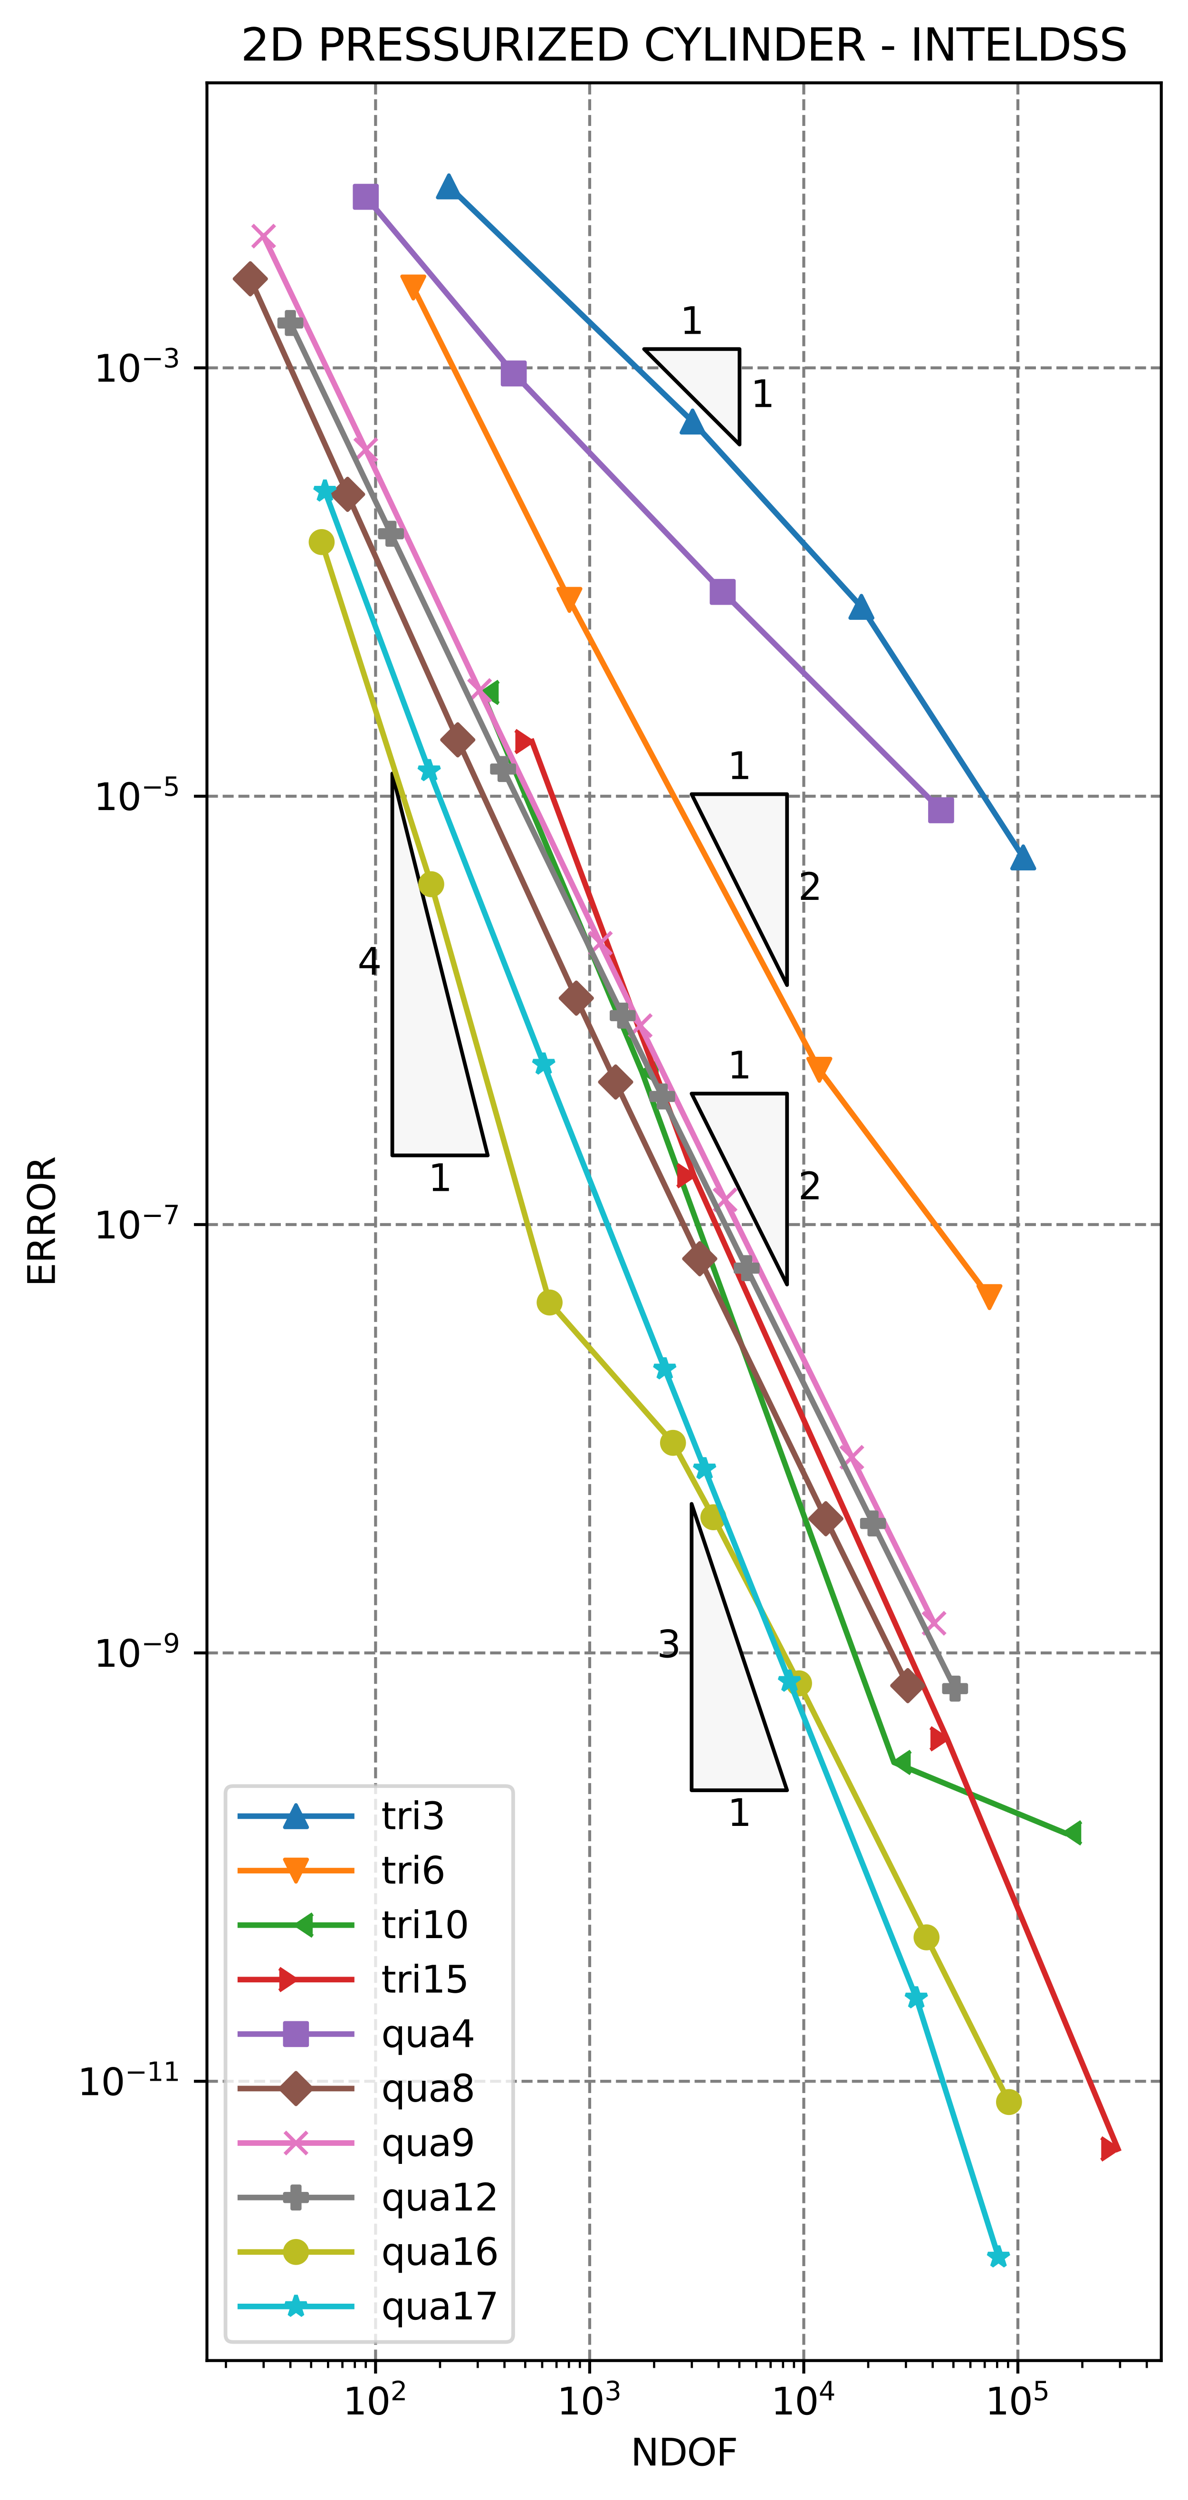 <?xml version="1.0" encoding="utf-8" standalone="no"?>
<!DOCTYPE svg PUBLIC "-//W3C//DTD SVG 1.1//EN"
  "http://www.w3.org/Graphics/SVG/1.1/DTD/svg11.dtd">
<svg xmlns:xlink="http://www.w3.org/1999/xlink" width="320.206pt" height="673.573pt" viewBox="0 0 320.206 673.573" xmlns="http://www.w3.org/2000/svg" version="1.1">
 <defs>
  <style type="text/css">*{stroke-linejoin: round; stroke-linecap: butt}</style>
 </defs>
 <g id="figure_1">
  <g id="patch_1">
   <path d="M 0 673.573 
L 320.206 673.573 
L 320.206 -0 
L 0 -0 
z
" style="fill: #ffffff"/>
  </g>
  <g id="axes_1">
   <g id="patch_2">
    <path d="M 55.778 636.017 
L 313.006 636.017 
L 313.006 22.318 
L 55.778 22.318 
z
" style="fill: #ffffff"/>
   </g>
   <g id="matplotlib.axis_1">
    <g id="xtick_1">
     <g id="line2d_1">
      <path d="M 101.231 636.017 
L 101.231 22.318 
" clip-path="url(#pa5161445ac)" style="fill: none; stroke-dasharray: 2.96,1.28; stroke-dashoffset: 0; stroke: #808080; stroke-width: 0.8"/>
     </g>
     <g id="line2d_2">
      <defs>
       <path id="m3dcc03bfab" d="M 0 0 
L 0 3.5 
" style="stroke: #000000; stroke-width: 0.8"/>
      </defs>
      <g>
       <use xlink:href="#m3dcc03bfab" x="101.231" y="636.017" style="stroke: #000000; stroke-width: 0.8"/>
      </g>
     </g>
     <g id="text_1">
      <!-- $\mathdefault{10^{2}}$ -->
      <g transform="translate(92.431 650.615) scale(0.1 -0.1)">
       <defs>
        <path id="DejaVuSans-31" d="M 794 531 
L 1825 531 
L 1825 4091 
L 703 3866 
L 703 4441 
L 1819 4666 
L 2450 4666 
L 2450 531 
L 3481 531 
L 3481 0 
L 794 0 
L 794 531 
z
" transform="scale(0.016)"/>
        <path id="DejaVuSans-30" d="M 2034 4250 
Q 1547 4250 1301 3770 
Q 1056 3291 1056 2328 
Q 1056 1369 1301 889 
Q 1547 409 2034 409 
Q 2525 409 2770 889 
Q 3016 1369 3016 2328 
Q 3016 3291 2770 3770 
Q 2525 4250 2034 4250 
z
M 2034 4750 
Q 2819 4750 3233 4129 
Q 3647 3509 3647 2328 
Q 3647 1150 3233 529 
Q 2819 -91 2034 -91 
Q 1250 -91 836 529 
Q 422 1150 422 2328 
Q 422 3509 836 4129 
Q 1250 4750 2034 4750 
z
" transform="scale(0.016)"/>
        <path id="DejaVuSans-32" d="M 1228 531 
L 3431 531 
L 3431 0 
L 469 0 
L 469 531 
Q 828 903 1448 1529 
Q 2069 2156 2228 2338 
Q 2531 2678 2651 2914 
Q 2772 3150 2772 3378 
Q 2772 3750 2511 3984 
Q 2250 4219 1831 4219 
Q 1534 4219 1204 4116 
Q 875 4013 500 3803 
L 500 4441 
Q 881 4594 1212 4672 
Q 1544 4750 1819 4750 
Q 2544 4750 2975 4387 
Q 3406 4025 3406 3419 
Q 3406 3131 3298 2873 
Q 3191 2616 2906 2266 
Q 2828 2175 2409 1742 
Q 1991 1309 1228 531 
z
" transform="scale(0.016)"/>
       </defs>
       <use xlink:href="#DejaVuSans-31" transform="translate(0 0.766)"/>
       <use xlink:href="#DejaVuSans-30" transform="translate(63.623 0.766)"/>
       <use xlink:href="#DejaVuSans-32" transform="translate(128.203 39.047) scale(0.7)"/>
      </g>
     </g>
    </g>
    <g id="xtick_2">
     <g id="line2d_3">
      <path d="M 158.938 636.017 
L 158.938 22.318 
" clip-path="url(#pa5161445ac)" style="fill: none; stroke-dasharray: 2.96,1.28; stroke-dashoffset: 0; stroke: #808080; stroke-width: 0.8"/>
     </g>
     <g id="line2d_4">
      <g>
       <use xlink:href="#m3dcc03bfab" x="158.938" y="636.017" style="stroke: #000000; stroke-width: 0.8"/>
      </g>
     </g>
     <g id="text_2">
      <!-- $\mathdefault{10^{3}}$ -->
      <g transform="translate(150.138 650.615) scale(0.1 -0.1)">
       <defs>
        <path id="DejaVuSans-33" d="M 2597 2516 
Q 3050 2419 3304 2112 
Q 3559 1806 3559 1356 
Q 3559 666 3084 287 
Q 2609 -91 1734 -91 
Q 1441 -91 1130 -33 
Q 819 25 488 141 
L 488 750 
Q 750 597 1062 519 
Q 1375 441 1716 441 
Q 2309 441 2620 675 
Q 2931 909 2931 1356 
Q 2931 1769 2642 2001 
Q 2353 2234 1838 2234 
L 1294 2234 
L 1294 2753 
L 1863 2753 
Q 2328 2753 2575 2939 
Q 2822 3125 2822 3475 
Q 2822 3834 2567 4026 
Q 2313 4219 1838 4219 
Q 1578 4219 1281 4162 
Q 984 4106 628 3988 
L 628 4550 
Q 988 4650 1302 4700 
Q 1616 4750 1894 4750 
Q 2613 4750 3031 4423 
Q 3450 4097 3450 3541 
Q 3450 3153 3228 2886 
Q 3006 2619 2597 2516 
z
" transform="scale(0.016)"/>
       </defs>
       <use xlink:href="#DejaVuSans-31" transform="translate(0 0.766)"/>
       <use xlink:href="#DejaVuSans-30" transform="translate(63.623 0.766)"/>
       <use xlink:href="#DejaVuSans-33" transform="translate(128.203 39.047) scale(0.7)"/>
      </g>
     </g>
    </g>
    <g id="xtick_3">
     <g id="line2d_5">
      <path d="M 216.645 636.017 
L 216.645 22.318 
" clip-path="url(#pa5161445ac)" style="fill: none; stroke-dasharray: 2.96,1.28; stroke-dashoffset: 0; stroke: #808080; stroke-width: 0.8"/>
     </g>
     <g id="line2d_6">
      <g>
       <use xlink:href="#m3dcc03bfab" x="216.645" y="636.017" style="stroke: #000000; stroke-width: 0.8"/>
      </g>
     </g>
     <g id="text_3">
      <!-- $\mathdefault{10^{4}}$ -->
      <g transform="translate(207.845 650.615) scale(0.1 -0.1)">
       <defs>
        <path id="DejaVuSans-34" d="M 2419 4116 
L 825 1625 
L 2419 1625 
L 2419 4116 
z
M 2253 4666 
L 3047 4666 
L 3047 1625 
L 3713 1625 
L 3713 1100 
L 3047 1100 
L 3047 0 
L 2419 0 
L 2419 1100 
L 313 1100 
L 313 1709 
L 2253 4666 
z
" transform="scale(0.016)"/>
       </defs>
       <use xlink:href="#DejaVuSans-31" transform="translate(0 0.684)"/>
       <use xlink:href="#DejaVuSans-30" transform="translate(63.623 0.684)"/>
       <use xlink:href="#DejaVuSans-34" transform="translate(128.203 38.966) scale(0.7)"/>
      </g>
     </g>
    </g>
    <g id="xtick_4">
     <g id="line2d_7">
      <path d="M 274.353 636.017 
L 274.353 22.318 
" clip-path="url(#pa5161445ac)" style="fill: none; stroke-dasharray: 2.96,1.28; stroke-dashoffset: 0; stroke: #808080; stroke-width: 0.8"/>
     </g>
     <g id="line2d_8">
      <g>
       <use xlink:href="#m3dcc03bfab" x="274.353" y="636.017" style="stroke: #000000; stroke-width: 0.8"/>
      </g>
     </g>
     <g id="text_4">
      <!-- $\mathdefault{10^{5}}$ -->
      <g transform="translate(265.553 650.615) scale(0.1 -0.1)">
       <defs>
        <path id="DejaVuSans-35" d="M 691 4666 
L 3169 4666 
L 3169 4134 
L 1269 4134 
L 1269 2991 
Q 1406 3038 1543 3061 
Q 1681 3084 1819 3084 
Q 2600 3084 3056 2656 
Q 3513 2228 3513 1497 
Q 3513 744 3044 326 
Q 2575 -91 1722 -91 
Q 1428 -91 1123 -41 
Q 819 9 494 109 
L 494 744 
Q 775 591 1075 516 
Q 1375 441 1709 441 
Q 2250 441 2565 725 
Q 2881 1009 2881 1497 
Q 2881 1984 2565 2268 
Q 2250 2553 1709 2553 
Q 1456 2553 1204 2497 
Q 953 2441 691 2322 
L 691 4666 
z
" transform="scale(0.016)"/>
       </defs>
       <use xlink:href="#DejaVuSans-31" transform="translate(0 0.684)"/>
       <use xlink:href="#DejaVuSans-30" transform="translate(63.623 0.684)"/>
       <use xlink:href="#DejaVuSans-35" transform="translate(128.203 38.966) scale(0.7)"/>
      </g>
     </g>
    </g>
    <g id="xtick_5">
     <g id="line2d_9">
      <defs>
       <path id="m18b1132b46" d="M 0 0 
L 0 2 
" style="stroke: #000000; stroke-width: 0.6"/>
      </defs>
      <g>
       <use xlink:href="#m18b1132b46" x="60.895" y="636.017" style="stroke: #000000; stroke-width: 0.6"/>
      </g>
     </g>
    </g>
    <g id="xtick_6">
     <g id="line2d_10">
      <g>
       <use xlink:href="#m18b1132b46" x="71.057" y="636.017" style="stroke: #000000; stroke-width: 0.6"/>
      </g>
     </g>
    </g>
    <g id="xtick_7">
     <g id="line2d_11">
      <g>
       <use xlink:href="#m18b1132b46" x="78.267" y="636.017" style="stroke: #000000; stroke-width: 0.6"/>
      </g>
     </g>
    </g>
    <g id="xtick_8">
     <g id="line2d_12">
      <g>
       <use xlink:href="#m18b1132b46" x="83.859" y="636.017" style="stroke: #000000; stroke-width: 0.6"/>
      </g>
     </g>
    </g>
    <g id="xtick_9">
     <g id="line2d_13">
      <g>
       <use xlink:href="#m18b1132b46" x="88.428" y="636.017" style="stroke: #000000; stroke-width: 0.6"/>
      </g>
     </g>
    </g>
    <g id="xtick_10">
     <g id="line2d_14">
      <g>
       <use xlink:href="#m18b1132b46" x="92.292" y="636.017" style="stroke: #000000; stroke-width: 0.6"/>
      </g>
     </g>
    </g>
    <g id="xtick_11">
     <g id="line2d_15">
      <g>
       <use xlink:href="#m18b1132b46" x="95.638" y="636.017" style="stroke: #000000; stroke-width: 0.6"/>
      </g>
     </g>
    </g>
    <g id="xtick_12">
     <g id="line2d_16">
      <g>
       <use xlink:href="#m18b1132b46" x="98.59" y="636.017" style="stroke: #000000; stroke-width: 0.6"/>
      </g>
     </g>
    </g>
    <g id="xtick_13">
     <g id="line2d_17">
      <g>
       <use xlink:href="#m18b1132b46" x="118.602" y="636.017" style="stroke: #000000; stroke-width: 0.6"/>
      </g>
     </g>
    </g>
    <g id="xtick_14">
     <g id="line2d_18">
      <g>
       <use xlink:href="#m18b1132b46" x="128.764" y="636.017" style="stroke: #000000; stroke-width: 0.6"/>
      </g>
     </g>
    </g>
    <g id="xtick_15">
     <g id="line2d_19">
      <g>
       <use xlink:href="#m18b1132b46" x="135.974" y="636.017" style="stroke: #000000; stroke-width: 0.6"/>
      </g>
     </g>
    </g>
    <g id="xtick_16">
     <g id="line2d_20">
      <g>
       <use xlink:href="#m18b1132b46" x="141.566" y="636.017" style="stroke: #000000; stroke-width: 0.6"/>
      </g>
     </g>
    </g>
    <g id="xtick_17">
     <g id="line2d_21">
      <g>
       <use xlink:href="#m18b1132b46" x="146.136" y="636.017" style="stroke: #000000; stroke-width: 0.6"/>
      </g>
     </g>
    </g>
    <g id="xtick_18">
     <g id="line2d_22">
      <g>
       <use xlink:href="#m18b1132b46" x="149.999" y="636.017" style="stroke: #000000; stroke-width: 0.6"/>
      </g>
     </g>
    </g>
    <g id="xtick_19">
     <g id="line2d_23">
      <g>
       <use xlink:href="#m18b1132b46" x="153.346" y="636.017" style="stroke: #000000; stroke-width: 0.6"/>
      </g>
     </g>
    </g>
    <g id="xtick_20">
     <g id="line2d_24">
      <g>
       <use xlink:href="#m18b1132b46" x="156.297" y="636.017" style="stroke: #000000; stroke-width: 0.6"/>
      </g>
     </g>
    </g>
    <g id="xtick_21">
     <g id="line2d_25">
      <g>
       <use xlink:href="#m18b1132b46" x="176.31" y="636.017" style="stroke: #000000; stroke-width: 0.6"/>
      </g>
     </g>
    </g>
    <g id="xtick_22">
     <g id="line2d_26">
      <g>
       <use xlink:href="#m18b1132b46" x="186.471" y="636.017" style="stroke: #000000; stroke-width: 0.6"/>
      </g>
     </g>
    </g>
    <g id="xtick_23">
     <g id="line2d_27">
      <g>
       <use xlink:href="#m18b1132b46" x="193.681" y="636.017" style="stroke: #000000; stroke-width: 0.6"/>
      </g>
     </g>
    </g>
    <g id="xtick_24">
     <g id="line2d_28">
      <g>
       <use xlink:href="#m18b1132b46" x="199.274" y="636.017" style="stroke: #000000; stroke-width: 0.6"/>
      </g>
     </g>
    </g>
    <g id="xtick_25">
     <g id="line2d_29">
      <g>
       <use xlink:href="#m18b1132b46" x="203.843" y="636.017" style="stroke: #000000; stroke-width: 0.6"/>
      </g>
     </g>
    </g>
    <g id="xtick_26">
     <g id="line2d_30">
      <g>
       <use xlink:href="#m18b1132b46" x="207.706" y="636.017" style="stroke: #000000; stroke-width: 0.6"/>
      </g>
     </g>
    </g>
    <g id="xtick_27">
     <g id="line2d_31">
      <g>
       <use xlink:href="#m18b1132b46" x="211.053" y="636.017" style="stroke: #000000; stroke-width: 0.6"/>
      </g>
     </g>
    </g>
    <g id="xtick_28">
     <g id="line2d_32">
      <g>
       <use xlink:href="#m18b1132b46" x="214.005" y="636.017" style="stroke: #000000; stroke-width: 0.6"/>
      </g>
     </g>
    </g>
    <g id="xtick_29">
     <g id="line2d_33">
      <g>
       <use xlink:href="#m18b1132b46" x="234.017" y="636.017" style="stroke: #000000; stroke-width: 0.6"/>
      </g>
     </g>
    </g>
    <g id="xtick_30">
     <g id="line2d_34">
      <g>
       <use xlink:href="#m18b1132b46" x="244.179" y="636.017" style="stroke: #000000; stroke-width: 0.6"/>
      </g>
     </g>
    </g>
    <g id="xtick_31">
     <g id="line2d_35">
      <g>
       <use xlink:href="#m18b1132b46" x="251.389" y="636.017" style="stroke: #000000; stroke-width: 0.6"/>
      </g>
     </g>
    </g>
    <g id="xtick_32">
     <g id="line2d_36">
      <g>
       <use xlink:href="#m18b1132b46" x="256.981" y="636.017" style="stroke: #000000; stroke-width: 0.6"/>
      </g>
     </g>
    </g>
    <g id="xtick_33">
     <g id="line2d_37">
      <g>
       <use xlink:href="#m18b1132b46" x="261.55" y="636.017" style="stroke: #000000; stroke-width: 0.6"/>
      </g>
     </g>
    </g>
    <g id="xtick_34">
     <g id="line2d_38">
      <g>
       <use xlink:href="#m18b1132b46" x="265.414" y="636.017" style="stroke: #000000; stroke-width: 0.6"/>
      </g>
     </g>
    </g>
    <g id="xtick_35">
     <g id="line2d_39">
      <g>
       <use xlink:href="#m18b1132b46" x="268.76" y="636.017" style="stroke: #000000; stroke-width: 0.6"/>
      </g>
     </g>
    </g>
    <g id="xtick_36">
     <g id="line2d_40">
      <g>
       <use xlink:href="#m18b1132b46" x="271.712" y="636.017" style="stroke: #000000; stroke-width: 0.6"/>
      </g>
     </g>
    </g>
    <g id="xtick_37">
     <g id="line2d_41">
      <g>
       <use xlink:href="#m18b1132b46" x="291.724" y="636.017" style="stroke: #000000; stroke-width: 0.6"/>
      </g>
     </g>
    </g>
    <g id="xtick_38">
     <g id="line2d_42">
      <g>
       <use xlink:href="#m18b1132b46" x="301.886" y="636.017" style="stroke: #000000; stroke-width: 0.6"/>
      </g>
     </g>
    </g>
    <g id="xtick_39">
     <g id="line2d_43">
      <g>
       <use xlink:href="#m18b1132b46" x="309.096" y="636.017" style="stroke: #000000; stroke-width: 0.6"/>
      </g>
     </g>
    </g>
    <g id="text_5">
     <!-- NDOF -->
     <g transform="translate(169.99 664.293) scale(0.1 -0.1)">
      <defs>
       <path id="DejaVuSans-4e" d="M 628 4666 
L 1478 4666 
L 3547 763 
L 3547 4666 
L 4159 4666 
L 4159 0 
L 3309 0 
L 1241 3903 
L 1241 0 
L 628 0 
L 628 4666 
z
" transform="scale(0.016)"/>
       <path id="DejaVuSans-44" d="M 1259 4147 
L 1259 519 
L 2022 519 
Q 2988 519 3436 956 
Q 3884 1394 3884 2338 
Q 3884 3275 3436 3711 
Q 2988 4147 2022 4147 
L 1259 4147 
z
M 628 4666 
L 1925 4666 
Q 3281 4666 3915 4102 
Q 4550 3538 4550 2338 
Q 4550 1131 3912 565 
Q 3275 0 1925 0 
L 628 0 
L 628 4666 
z
" transform="scale(0.016)"/>
       <path id="DejaVuSans-4f" d="M 2522 4238 
Q 1834 4238 1429 3725 
Q 1025 3213 1025 2328 
Q 1025 1447 1429 934 
Q 1834 422 2522 422 
Q 3209 422 3611 934 
Q 4013 1447 4013 2328 
Q 4013 3213 3611 3725 
Q 3209 4238 2522 4238 
z
M 2522 4750 
Q 3503 4750 4090 4092 
Q 4678 3434 4678 2328 
Q 4678 1225 4090 567 
Q 3503 -91 2522 -91 
Q 1538 -91 948 565 
Q 359 1222 359 2328 
Q 359 3434 948 4092 
Q 1538 4750 2522 4750 
z
" transform="scale(0.016)"/>
       <path id="DejaVuSans-46" d="M 628 4666 
L 3309 4666 
L 3309 4134 
L 1259 4134 
L 1259 2759 
L 3109 2759 
L 3109 2228 
L 1259 2228 
L 1259 0 
L 628 0 
L 628 4666 
z
" transform="scale(0.016)"/>
      </defs>
      <use xlink:href="#DejaVuSans-4e"/>
      <use xlink:href="#DejaVuSans-44" x="74.805"/>
      <use xlink:href="#DejaVuSans-4f" x="151.807"/>
      <use xlink:href="#DejaVuSans-46" x="230.518"/>
     </g>
    </g>
   </g>
   <g id="matplotlib.axis_2">
    <g id="ytick_1">
     <g id="line2d_44">
      <path d="M 55.778 560.771 
L 313.006 560.771 
" clip-path="url(#pa5161445ac)" style="fill: none; stroke-dasharray: 2.96,1.28; stroke-dashoffset: 0; stroke: #808080; stroke-width: 0.8"/>
     </g>
     <g id="line2d_45">
      <defs>
       <path id="md6bfb900ee" d="M 0 0 
L -3.5 0 
" style="stroke: #000000; stroke-width: 0.8"/>
      </defs>
      <g>
       <use xlink:href="#md6bfb900ee" x="55.778" y="560.771" style="stroke: #000000; stroke-width: 0.8"/>
      </g>
     </g>
     <g id="text_6">
      <!-- $\mathdefault{10^{-11}}$ -->
      <g transform="translate(20.878 564.57) scale(0.1 -0.1)">
       <defs>
        <path id="DejaVuSans-2212" d="M 678 2272 
L 4684 2272 
L 4684 1741 
L 678 1741 
L 678 2272 
z
" transform="scale(0.016)"/>
       </defs>
       <use xlink:href="#DejaVuSans-31" transform="translate(0 0.684)"/>
       <use xlink:href="#DejaVuSans-30" transform="translate(63.623 0.684)"/>
       <use xlink:href="#DejaVuSans-2212" transform="translate(128.203 38.966) scale(0.7)"/>
       <use xlink:href="#DejaVuSans-31" transform="translate(186.855 38.966) scale(0.7)"/>
       <use xlink:href="#DejaVuSans-31" transform="translate(231.392 38.966) scale(0.7)"/>
      </g>
     </g>
    </g>
    <g id="ytick_2">
     <g id="line2d_46">
      <path d="M 55.778 445.356 
L 313.006 445.356 
" clip-path="url(#pa5161445ac)" style="fill: none; stroke-dasharray: 2.96,1.28; stroke-dashoffset: 0; stroke: #808080; stroke-width: 0.8"/>
     </g>
     <g id="line2d_47">
      <g>
       <use xlink:href="#md6bfb900ee" x="55.778" y="445.356" style="stroke: #000000; stroke-width: 0.8"/>
      </g>
     </g>
     <g id="text_7">
      <!-- $\mathdefault{10^{-9}}$ -->
      <g transform="translate(25.278 449.156) scale(0.1 -0.1)">
       <defs>
        <path id="DejaVuSans-39" d="M 703 97 
L 703 672 
Q 941 559 1184 500 
Q 1428 441 1663 441 
Q 2288 441 2617 861 
Q 2947 1281 2994 2138 
Q 2813 1869 2534 1725 
Q 2256 1581 1919 1581 
Q 1219 1581 811 2004 
Q 403 2428 403 3163 
Q 403 3881 828 4315 
Q 1253 4750 1959 4750 
Q 2769 4750 3195 4129 
Q 3622 3509 3622 2328 
Q 3622 1225 3098 567 
Q 2575 -91 1691 -91 
Q 1453 -91 1209 -44 
Q 966 3 703 97 
z
M 1959 2075 
Q 2384 2075 2632 2365 
Q 2881 2656 2881 3163 
Q 2881 3666 2632 3958 
Q 2384 4250 1959 4250 
Q 1534 4250 1286 3958 
Q 1038 3666 1038 3163 
Q 1038 2656 1286 2365 
Q 1534 2075 1959 2075 
z
" transform="scale(0.016)"/>
       </defs>
       <use xlink:href="#DejaVuSans-31" transform="translate(0 0.766)"/>
       <use xlink:href="#DejaVuSans-30" transform="translate(63.623 0.766)"/>
       <use xlink:href="#DejaVuSans-2212" transform="translate(128.203 39.047) scale(0.7)"/>
       <use xlink:href="#DejaVuSans-39" transform="translate(186.855 39.047) scale(0.7)"/>
      </g>
     </g>
    </g>
    <g id="ytick_3">
     <g id="line2d_48">
      <path d="M 55.778 329.942 
L 313.006 329.942 
" clip-path="url(#pa5161445ac)" style="fill: none; stroke-dasharray: 2.96,1.28; stroke-dashoffset: 0; stroke: #808080; stroke-width: 0.8"/>
     </g>
     <g id="line2d_49">
      <g>
       <use xlink:href="#md6bfb900ee" x="55.778" y="329.942" style="stroke: #000000; stroke-width: 0.8"/>
      </g>
     </g>
     <g id="text_8">
      <!-- $\mathdefault{10^{-7}}$ -->
      <g transform="translate(25.278 333.741) scale(0.1 -0.1)">
       <defs>
        <path id="DejaVuSans-37" d="M 525 4666 
L 3525 4666 
L 3525 4397 
L 1831 0 
L 1172 0 
L 2766 4134 
L 525 4134 
L 525 4666 
z
" transform="scale(0.016)"/>
       </defs>
       <use xlink:href="#DejaVuSans-31" transform="translate(0 0.684)"/>
       <use xlink:href="#DejaVuSans-30" transform="translate(63.623 0.684)"/>
       <use xlink:href="#DejaVuSans-2212" transform="translate(128.203 38.966) scale(0.7)"/>
       <use xlink:href="#DejaVuSans-37" transform="translate(186.855 38.966) scale(0.7)"/>
      </g>
     </g>
    </g>
    <g id="ytick_4">
     <g id="line2d_50">
      <path d="M 55.778 214.527 
L 313.006 214.527 
" clip-path="url(#pa5161445ac)" style="fill: none; stroke-dasharray: 2.96,1.28; stroke-dashoffset: 0; stroke: #808080; stroke-width: 0.8"/>
     </g>
     <g id="line2d_51">
      <g>
       <use xlink:href="#md6bfb900ee" x="55.778" y="214.527" style="stroke: #000000; stroke-width: 0.8"/>
      </g>
     </g>
     <g id="text_9">
      <!-- $\mathdefault{10^{-5}}$ -->
      <g transform="translate(25.278 218.326) scale(0.1 -0.1)">
       <use xlink:href="#DejaVuSans-31" transform="translate(0 0.684)"/>
       <use xlink:href="#DejaVuSans-30" transform="translate(63.623 0.684)"/>
       <use xlink:href="#DejaVuSans-2212" transform="translate(128.203 38.966) scale(0.7)"/>
       <use xlink:href="#DejaVuSans-35" transform="translate(186.855 38.966) scale(0.7)"/>
      </g>
     </g>
    </g>
    <g id="ytick_5">
     <g id="line2d_52">
      <path d="M 55.778 99.112 
L 313.006 99.112 
" clip-path="url(#pa5161445ac)" style="fill: none; stroke-dasharray: 2.96,1.28; stroke-dashoffset: 0; stroke: #808080; stroke-width: 0.8"/>
     </g>
     <g id="line2d_53">
      <g>
       <use xlink:href="#md6bfb900ee" x="55.778" y="99.112" style="stroke: #000000; stroke-width: 0.8"/>
      </g>
     </g>
     <g id="text_10">
      <!-- $\mathdefault{10^{-3}}$ -->
      <g transform="translate(25.278 102.912) scale(0.1 -0.1)">
       <use xlink:href="#DejaVuSans-31" transform="translate(0 0.766)"/>
       <use xlink:href="#DejaVuSans-30" transform="translate(63.623 0.766)"/>
       <use xlink:href="#DejaVuSans-2212" transform="translate(128.203 39.047) scale(0.7)"/>
       <use xlink:href="#DejaVuSans-33" transform="translate(186.855 39.047) scale(0.7)"/>
      </g>
     </g>
    </g>
    <g id="text_11">
     <!-- ERROR -->
     <g transform="translate(14.798 346.685) rotate(-90) scale(0.1 -0.1)">
      <defs>
       <path id="DejaVuSans-45" d="M 628 4666 
L 3578 4666 
L 3578 4134 
L 1259 4134 
L 1259 2753 
L 3481 2753 
L 3481 2222 
L 1259 2222 
L 1259 531 
L 3634 531 
L 3634 0 
L 628 0 
L 628 4666 
z
" transform="scale(0.016)"/>
       <path id="DejaVuSans-52" d="M 2841 2188 
Q 3044 2119 3236 1894 
Q 3428 1669 3622 1275 
L 4263 0 
L 3584 0 
L 2988 1197 
Q 2756 1666 2539 1819 
Q 2322 1972 1947 1972 
L 1259 1972 
L 1259 0 
L 628 0 
L 628 4666 
L 2053 4666 
Q 2853 4666 3247 4331 
Q 3641 3997 3641 3322 
Q 3641 2881 3436 2590 
Q 3231 2300 2841 2188 
z
M 1259 4147 
L 1259 2491 
L 2053 2491 
Q 2509 2491 2742 2702 
Q 2975 2913 2975 3322 
Q 2975 3731 2742 3939 
Q 2509 4147 2053 4147 
L 1259 4147 
z
" transform="scale(0.016)"/>
      </defs>
      <use xlink:href="#DejaVuSans-45"/>
      <use xlink:href="#DejaVuSans-52" x="63.184"/>
      <use xlink:href="#DejaVuSans-52" x="132.666"/>
      <use xlink:href="#DejaVuSans-4f" x="202.148"/>
      <use xlink:href="#DejaVuSans-52" x="280.859"/>
     </g>
    </g>
   </g>
   <g id="patch_3">
    <path d="M 173.61 94.053 
L 199.333 94.053 
L 199.333 119.776 
z
" clip-path="url(#pa5161445ac)" style="fill: #f7f7f7; stroke: #000000; stroke-linejoin: miter"/>
   </g>
   <g id="patch_4">
    <path d="M 186.412 213.978 
L 212.135 213.978 
L 212.135 265.424 
z
" clip-path="url(#pa5161445ac)" style="fill: #f7f7f7; stroke: #000000; stroke-linejoin: miter"/>
   </g>
   <g id="patch_5">
    <path d="M 186.412 294.65 
L 212.135 294.65 
L 212.135 346.095 
z
" clip-path="url(#pa5161445ac)" style="fill: #f7f7f7; stroke: #000000; stroke-linejoin: miter"/>
   </g>
   <g id="patch_6">
    <path d="M 186.412 405.197 
L 186.412 482.365 
L 212.135 482.365 
z
" clip-path="url(#pa5161445ac)" style="fill: #f7f7f7; stroke: #000000; stroke-linejoin: miter"/>
   </g>
   <g id="patch_7">
    <path d="M 105.741 208.417 
L 105.741 311.308 
L 131.464 311.308 
z
" clip-path="url(#pa5161445ac)" style="fill: #f7f7f7; stroke: #000000; stroke-linejoin: miter"/>
   </g>
   <g id="patch_8">
    <path d="M 185.33 -464.61 
L 236.776 -464.61 
L 236.776 -516.055 
z
" clip-path="url(#pa5161445ac)" style="fill: #f7f7f7; stroke: #000000; stroke-linejoin: miter"/>
   </g>
   <g id="line2d_54">
    <path d="M 120.991 50.214 
L 186.671 113.572 
L 232.179 163.503 
L 275.798 231.016 
" clip-path="url(#pa5161445ac)" style="fill: none; stroke: #1f77b4; stroke-width: 1.5; stroke-linecap: square"/>
    <defs>
     <path id="m0e82504168" d="M 0 -3 
L -3 3 
L 3 3 
z
" style="stroke: #1f77b4; stroke-linejoin: miter"/>
    </defs>
    <g clip-path="url(#pa5161445ac)">
     <use xlink:href="#m0e82504168" x="120.991" y="50.214" style="fill: #1f77b4; stroke: #1f77b4; stroke-linejoin: miter"/>
     <use xlink:href="#m0e82504168" x="186.671" y="113.572" style="fill: #1f77b4; stroke: #1f77b4; stroke-linejoin: miter"/>
     <use xlink:href="#m0e82504168" x="232.179" y="163.503" style="fill: #1f77b4; stroke: #1f77b4; stroke-linejoin: miter"/>
     <use xlink:href="#m0e82504168" x="275.798" y="231.016" style="fill: #1f77b4; stroke: #1f77b4; stroke-linejoin: miter"/>
    </g>
   </g>
   <g id="line2d_55">
    <path d="M 111.392 77.469 
L 153.471 161.634 
L 220.836 288.237 
L 266.688 349.488 
" clip-path="url(#pa5161445ac)" style="fill: none; stroke: #ff7f0e; stroke-width: 1.5; stroke-linecap: square"/>
    <defs>
     <path id="m3e3a118c28" d="M -0 3 
L 3 -3 
L -3 -3 
z
" style="stroke: #ff7f0e; stroke-linejoin: miter"/>
    </defs>
    <g clip-path="url(#pa5161445ac)">
     <use xlink:href="#m3e3a118c28" x="111.392" y="77.469" style="fill: #ff7f0e; stroke: #ff7f0e; stroke-linejoin: miter"/>
     <use xlink:href="#m3e3a118c28" x="153.471" y="161.634" style="fill: #ff7f0e; stroke: #ff7f0e; stroke-linejoin: miter"/>
     <use xlink:href="#m3e3a118c28" x="220.836" y="288.237" style="fill: #ff7f0e; stroke: #ff7f0e; stroke-linejoin: miter"/>
     <use xlink:href="#m3e3a118c28" x="266.688" y="349.488" style="fill: #ff7f0e; stroke: #ff7f0e; stroke-linejoin: miter"/>
    </g>
   </g>
   <g id="line2d_56">
    <path d="M 129.907 186.563 
L 173.02 288.785 
L 240.965 474.862 
L 286.933 493.838 
" clip-path="url(#pa5161445ac)" style="fill: none; stroke: #2ca02c; stroke-width: 1.5; stroke-linecap: square"/>
    <defs>
     <path id="m79fe658493" d="M 4.5 -3 
L 0 0 
L 4.5 3 
" style="stroke: #2ca02c; stroke-linejoin: miter"/>
    </defs>
    <g clip-path="url(#pa5161445ac)">
     <use xlink:href="#m79fe658493" x="129.907" y="186.563" style="fill: #2ca02c; stroke: #2ca02c; stroke-linejoin: miter"/>
     <use xlink:href="#m79fe658493" x="173.02" y="288.785" style="fill: #2ca02c; stroke: #2ca02c; stroke-linejoin: miter"/>
     <use xlink:href="#m79fe658493" x="240.965" y="474.862" style="fill: #2ca02c; stroke: #2ca02c; stroke-linejoin: miter"/>
     <use xlink:href="#m79fe658493" x="286.933" y="493.838" style="fill: #2ca02c; stroke: #2ca02c; stroke-linejoin: miter"/>
    </g>
   </g>
   <g id="line2d_57">
    <path d="M 143.402 199.805 
L 187.049 316.79 
L 255.288 468.499 
L 301.314 578.992 
" clip-path="url(#pa5161445ac)" style="fill: none; stroke: #d62728; stroke-width: 1.5; stroke-linecap: square"/>
    <defs>
     <path id="m7b41a4e18f" d="M -4.5 3 
L 0 0 
L -4.5 -3 
" style="stroke: #d62728; stroke-linejoin: miter"/>
    </defs>
    <g clip-path="url(#pa5161445ac)">
     <use xlink:href="#m7b41a4e18f" x="143.402" y="199.805" style="fill: #d62728; stroke: #d62728; stroke-linejoin: miter"/>
     <use xlink:href="#m7b41a4e18f" x="187.049" y="316.79" style="fill: #d62728; stroke: #d62728; stroke-linejoin: miter"/>
     <use xlink:href="#m7b41a4e18f" x="255.288" y="468.499" style="fill: #d62728; stroke: #d62728; stroke-linejoin: miter"/>
     <use xlink:href="#m7b41a4e18f" x="301.314" y="578.992" style="fill: #d62728; stroke: #d62728; stroke-linejoin: miter"/>
    </g>
   </g>
   <g id="line2d_58">
    <path d="M 98.59 53.028 
L 138.476 100.626 
L 194.796 159.48 
L 253.664 218.312 
" clip-path="url(#pa5161445ac)" style="fill: none; stroke: #9467bd; stroke-width: 1.5; stroke-linecap: square"/>
    <defs>
     <path id="m0d8e379523" d="M -3 3 
L 3 3 
L 3 -3 
L -3 -3 
z
" style="stroke: #9467bd; stroke-linejoin: miter"/>
    </defs>
    <g clip-path="url(#pa5161445ac)">
     <use xlink:href="#m0d8e379523" x="98.59" y="53.028" style="fill: #9467bd; stroke: #9467bd; stroke-linejoin: miter"/>
     <use xlink:href="#m0d8e379523" x="138.476" y="100.626" style="fill: #9467bd; stroke: #9467bd; stroke-linejoin: miter"/>
     <use xlink:href="#m0d8e379523" x="194.796" y="159.48" style="fill: #9467bd; stroke: #9467bd; stroke-linejoin: miter"/>
     <use xlink:href="#m0d8e379523" x="253.664" y="218.312" style="fill: #9467bd; stroke: #9467bd; stroke-linejoin: miter"/>
    </g>
   </g>
   <g id="line2d_59">
    <path d="M 67.47 75.124 
L 93.684 133.193 
L 123.38 199.337 
L 155.332 268.934 
L 165.934 291.534 
L 188.6 339.148 
L 222.584 409.197 
L 244.677 454.17 
" clip-path="url(#pa5161445ac)" style="fill: none; stroke: #8c564b; stroke-width: 1.5; stroke-linecap: square"/>
    <defs>
     <path id="mf175c8b74d" d="M -0 4.243 
L 4.243 0 
L 0 -4.243 
L -4.243 -0 
z
" style="stroke: #8c564b; stroke-linejoin: miter"/>
    </defs>
    <g clip-path="url(#pa5161445ac)">
     <use xlink:href="#mf175c8b74d" x="67.47" y="75.124" style="fill: #8c564b; stroke: #8c564b; stroke-linejoin: miter"/>
     <use xlink:href="#mf175c8b74d" x="93.684" y="133.193" style="fill: #8c564b; stroke: #8c564b; stroke-linejoin: miter"/>
     <use xlink:href="#mf175c8b74d" x="123.38" y="199.337" style="fill: #8c564b; stroke: #8c564b; stroke-linejoin: miter"/>
     <use xlink:href="#mf175c8b74d" x="155.332" y="268.934" style="fill: #8c564b; stroke: #8c564b; stroke-linejoin: miter"/>
     <use xlink:href="#mf175c8b74d" x="165.934" y="291.534" style="fill: #8c564b; stroke: #8c564b; stroke-linejoin: miter"/>
     <use xlink:href="#mf175c8b74d" x="188.6" y="339.148" style="fill: #8c564b; stroke: #8c564b; stroke-linejoin: miter"/>
     <use xlink:href="#mf175c8b74d" x="222.584" y="409.197" style="fill: #8c564b; stroke: #8c564b; stroke-linejoin: miter"/>
     <use xlink:href="#mf175c8b74d" x="244.677" y="454.17" style="fill: #8c564b; stroke: #8c564b; stroke-linejoin: miter"/>
    </g>
   </g>
   <g id="line2d_60">
    <path d="M 71.057 63.625 
L 98.59 121.152 
L 129.26 186.043 
L 161.823 254.138 
L 172.559 276.332 
L 195.435 323.256 
L 229.603 392.649 
L 251.763 437.371 
" clip-path="url(#pa5161445ac)" style="fill: none; stroke: #e377c2; stroke-width: 1.5; stroke-linecap: square"/>
    <defs>
     <path id="m3b595e293f" d="M -3 3 
L 3 -3 
M -3 -3 
L 3 3 
" style="stroke: #e377c2"/>
    </defs>
    <g clip-path="url(#pa5161445ac)">
     <use xlink:href="#m3b595e293f" x="71.057" y="63.625" style="fill: #e377c2; stroke: #e377c2"/>
     <use xlink:href="#m3b595e293f" x="98.59" y="121.152" style="fill: #e377c2; stroke: #e377c2"/>
     <use xlink:href="#m3b595e293f" x="129.26" y="186.043" style="fill: #e377c2; stroke: #e377c2"/>
     <use xlink:href="#m3b595e293f" x="161.823" y="254.138" style="fill: #e377c2; stroke: #e377c2"/>
     <use xlink:href="#m3b595e293f" x="172.559" y="276.332" style="fill: #e377c2; stroke: #e377c2"/>
     <use xlink:href="#m3b595e293f" x="195.435" y="323.256" style="fill: #e377c2; stroke: #e377c2"/>
     <use xlink:href="#m3b595e293f" x="229.603" y="392.649" style="fill: #e377c2; stroke: #e377c2"/>
     <use xlink:href="#m3b595e293f" x="251.763" y="437.371" style="fill: #e377c2; stroke: #e377c2"/>
    </g>
   </g>
   <g id="line2d_61">
    <path d="M 78.267 87.023 
L 105.379 143.809 
L 135.595 207.206 
L 167.832 273.645 
L 178.492 295.424 
L 201.249 341.676 
L 235.309 410.469 
L 257.429 454.971 
" clip-path="url(#pa5161445ac)" style="fill: none; stroke: #7f7f7f; stroke-width: 1.5; stroke-linecap: square"/>
    <defs>
     <path id="m4c7f665c04" d="M -1 3 
L 1 3 
L 1 1 
L 3 1 
L 3 -1 
L 1 -1 
L 1 -3 
L -1 -3 
L -1 -1 
L -3 -1 
L -3 1 
L -1 1 
z
" style="stroke: #7f7f7f; stroke-linejoin: miter"/>
    </defs>
    <g clip-path="url(#pa5161445ac)">
     <use xlink:href="#m4c7f665c04" x="78.267" y="87.023" style="fill: #7f7f7f; stroke: #7f7f7f; stroke-linejoin: miter"/>
     <use xlink:href="#m4c7f665c04" x="105.379" y="143.809" style="fill: #7f7f7f; stroke: #7f7f7f; stroke-linejoin: miter"/>
     <use xlink:href="#m4c7f665c04" x="135.595" y="207.206" style="fill: #7f7f7f; stroke: #7f7f7f; stroke-linejoin: miter"/>
     <use xlink:href="#m4c7f665c04" x="167.832" y="273.645" style="fill: #7f7f7f; stroke: #7f7f7f; stroke-linejoin: miter"/>
     <use xlink:href="#m4c7f665c04" x="178.492" y="295.424" style="fill: #7f7f7f; stroke: #7f7f7f; stroke-linejoin: miter"/>
     <use xlink:href="#m4c7f665c04" x="201.249" y="341.676" style="fill: #7f7f7f; stroke: #7f7f7f; stroke-linejoin: miter"/>
     <use xlink:href="#m4c7f665c04" x="235.309" y="410.469" style="fill: #7f7f7f; stroke: #7f7f7f; stroke-linejoin: miter"/>
     <use xlink:href="#m4c7f665c04" x="257.429" y="454.971" style="fill: #7f7f7f; stroke: #7f7f7f; stroke-linejoin: miter"/>
    </g>
   </g>
   <g id="line2d_62">
    <path d="M 86.699 146.052 
L 116.239 238.241 
L 148.142 350.941 
L 181.396 388.755 
L 192.277 408.8 
L 215.376 453.549 
L 249.732 521.991 
L 271.962 566.364 
" clip-path="url(#pa5161445ac)" style="fill: none; stroke: #bcbd22; stroke-width: 1.5; stroke-linecap: square"/>
    <defs>
     <path id="m62d5f1edc9" d="M 0 3 
C 0.796 3 1.559 2.684 2.121 2.121 
C 2.684 1.559 3 0.796 3 0 
C 3 -0.796 2.684 -1.559 2.121 -2.121 
C 1.559 -2.684 0.796 -3 0 -3 
C -0.796 -3 -1.559 -2.684 -2.121 -2.121 
C -2.684 -1.559 -3 -0.796 -3 0 
C -3 0.796 -2.684 1.559 -2.121 2.121 
C -1.559 2.684 -0.796 3 0 3 
z
" style="stroke: #bcbd22"/>
    </defs>
    <g clip-path="url(#pa5161445ac)">
     <use xlink:href="#m62d5f1edc9" x="86.699" y="146.052" style="fill: #bcbd22; stroke: #bcbd22"/>
     <use xlink:href="#m62d5f1edc9" x="116.239" y="238.241" style="fill: #bcbd22; stroke: #bcbd22"/>
     <use xlink:href="#m62d5f1edc9" x="148.142" y="350.941" style="fill: #bcbd22; stroke: #bcbd22"/>
     <use xlink:href="#m62d5f1edc9" x="181.396" y="388.755" style="fill: #bcbd22; stroke: #bcbd22"/>
     <use xlink:href="#m62d5f1edc9" x="192.277" y="408.8" style="fill: #bcbd22; stroke: #bcbd22"/>
     <use xlink:href="#m62d5f1edc9" x="215.376" y="453.549" style="fill: #bcbd22; stroke: #bcbd22"/>
     <use xlink:href="#m62d5f1edc9" x="249.732" y="521.991" style="fill: #bcbd22; stroke: #bcbd22"/>
     <use xlink:href="#m62d5f1edc9" x="271.962" y="566.364" style="fill: #bcbd22; stroke: #bcbd22"/>
    </g>
   </g>
   <g id="line2d_63">
    <path d="M 87.579 132.336 
L 115.682 207.664 
L 146.55 286.725 
L 179.172 368.848 
L 189.916 395.765 
L 212.801 453.008 
L 246.973 538.314 
L 269.134 608.121 
" clip-path="url(#pa5161445ac)" style="fill: none; stroke: #17becf; stroke-width: 1.5; stroke-linecap: square"/>
    <defs>
     <path id="m34aa2a67ca" d="M 0 -3 
L -0.674 -0.927 
L -2.853 -0.927 
L -1.09 0.354 
L -1.763 2.427 
L -0 1.146 
L 1.763 2.427 
L 1.09 0.354 
L 2.853 -0.927 
L 0.674 -0.927 
z
" style="stroke: #17becf; stroke-linejoin: bevel"/>
    </defs>
    <g clip-path="url(#pa5161445ac)">
     <use xlink:href="#m34aa2a67ca" x="87.579" y="132.336" style="fill: #17becf; stroke: #17becf; stroke-linejoin: bevel"/>
     <use xlink:href="#m34aa2a67ca" x="115.682" y="207.664" style="fill: #17becf; stroke: #17becf; stroke-linejoin: bevel"/>
     <use xlink:href="#m34aa2a67ca" x="146.55" y="286.725" style="fill: #17becf; stroke: #17becf; stroke-linejoin: bevel"/>
     <use xlink:href="#m34aa2a67ca" x="179.172" y="368.848" style="fill: #17becf; stroke: #17becf; stroke-linejoin: bevel"/>
     <use xlink:href="#m34aa2a67ca" x="189.916" y="395.765" style="fill: #17becf; stroke: #17becf; stroke-linejoin: bevel"/>
     <use xlink:href="#m34aa2a67ca" x="212.801" y="453.008" style="fill: #17becf; stroke: #17becf; stroke-linejoin: bevel"/>
     <use xlink:href="#m34aa2a67ca" x="246.973" y="538.314" style="fill: #17becf; stroke: #17becf; stroke-linejoin: bevel"/>
     <use xlink:href="#m34aa2a67ca" x="269.134" y="608.121" style="fill: #17becf; stroke: #17becf; stroke-linejoin: bevel"/>
    </g>
   </g>
   <g id="patch_9">
    <path d="M 55.778 636.017 
L 55.778 22.318 
" style="fill: none; stroke: #000000; stroke-width: 0.8; stroke-linejoin: miter; stroke-linecap: square"/>
   </g>
   <g id="patch_10">
    <path d="M 313.006 636.017 
L 313.006 22.318 
" style="fill: none; stroke: #000000; stroke-width: 0.8; stroke-linejoin: miter; stroke-linecap: square"/>
   </g>
   <g id="patch_11">
    <path d="M 55.778 636.017 
L 313.006 636.017 
" style="fill: none; stroke: #000000; stroke-width: 0.8; stroke-linejoin: miter; stroke-linecap: square"/>
   </g>
   <g id="patch_12">
    <path d="M 55.778 22.318 
L 313.006 22.318 
" style="fill: none; stroke: #000000; stroke-width: 0.8; stroke-linejoin: miter; stroke-linecap: square"/>
   </g>
   <g id="text_12">
    <!-- 1 -->
    <g transform="translate(183.29 89.974) scale(0.1 -0.1)">
     <use xlink:href="#DejaVuSans-31"/>
    </g>
   </g>
   <g id="text_13">
    <!-- 1 -->
    <g transform="translate(202.333 109.674) scale(0.1 -0.1)">
     <use xlink:href="#DejaVuSans-31"/>
    </g>
   </g>
   <g id="text_14">
    <!-- 1 -->
    <g transform="translate(196.092 209.899) scale(0.1 -0.1)">
     <use xlink:href="#DejaVuSans-31"/>
    </g>
   </g>
   <g id="text_15">
    <!-- 2 -->
    <g transform="translate(215.135 242.46) scale(0.1 -0.1)">
     <use xlink:href="#DejaVuSans-32"/>
    </g>
   </g>
   <g id="text_16">
    <!-- 1 -->
    <g transform="translate(196.092 290.57) scale(0.1 -0.1)">
     <use xlink:href="#DejaVuSans-31"/>
    </g>
   </g>
   <g id="text_17">
    <!-- 2 -->
    <g transform="translate(215.135 323.132) scale(0.1 -0.1)">
     <use xlink:href="#DejaVuSans-32"/>
    </g>
   </g>
   <g id="text_18">
    <!-- 1 -->
    <g transform="translate(196.092 491.964) scale(0.1 -0.1)">
     <use xlink:href="#DejaVuSans-31"/>
    </g>
   </g>
   <g id="text_19">
    <!-- 3 -->
    <g transform="translate(177.05 446.54) scale(0.1 -0.1)">
     <use xlink:href="#DejaVuSans-33"/>
    </g>
   </g>
   <g id="text_20">
    <!-- 1 -->
    <g transform="translate(115.421 320.907) scale(0.1 -0.1)">
     <use xlink:href="#DejaVuSans-31"/>
    </g>
   </g>
   <g id="text_21">
    <!-- 4 -->
    <g transform="translate(96.378 262.622) scale(0.1 -0.1)">
     <use xlink:href="#DejaVuSans-34"/>
    </g>
   </g>
   <g id="text_22">
    <!-- 1 -->
    <g transform="translate(207.872 -455.011) scale(0.1 -0.1)">
     <use xlink:href="#DejaVuSans-31"/>
    </g>
   </g>
   <g id="text_23">
    <!-- 1 -->
    <g transform="translate(239.776 -487.573) scale(0.1 -0.1)">
     <use xlink:href="#DejaVuSans-31"/>
    </g>
   </g>
   <g id="text_24">
    <!-- 2D PRESSURIZED CYLINDER - INTELDSS -->
    <g transform="translate(64.887 16.318) scale(0.12 -0.12)">
     <defs>
      <path id="DejaVuSans-20" transform="scale(0.016)"/>
      <path id="DejaVuSans-50" d="M 1259 4147 
L 1259 2394 
L 2053 2394 
Q 2494 2394 2734 2622 
Q 2975 2850 2975 3272 
Q 2975 3691 2734 3919 
Q 2494 4147 2053 4147 
L 1259 4147 
z
M 628 4666 
L 2053 4666 
Q 2838 4666 3239 4311 
Q 3641 3956 3641 3272 
Q 3641 2581 3239 2228 
Q 2838 1875 2053 1875 
L 1259 1875 
L 1259 0 
L 628 0 
L 628 4666 
z
" transform="scale(0.016)"/>
      <path id="DejaVuSans-53" d="M 3425 4513 
L 3425 3897 
Q 3066 4069 2747 4153 
Q 2428 4238 2131 4238 
Q 1616 4238 1336 4038 
Q 1056 3838 1056 3469 
Q 1056 3159 1242 3001 
Q 1428 2844 1947 2747 
L 2328 2669 
Q 3034 2534 3370 2195 
Q 3706 1856 3706 1288 
Q 3706 609 3251 259 
Q 2797 -91 1919 -91 
Q 1588 -91 1214 -16 
Q 841 59 441 206 
L 441 856 
Q 825 641 1194 531 
Q 1563 422 1919 422 
Q 2459 422 2753 634 
Q 3047 847 3047 1241 
Q 3047 1584 2836 1778 
Q 2625 1972 2144 2069 
L 1759 2144 
Q 1053 2284 737 2584 
Q 422 2884 422 3419 
Q 422 4038 858 4394 
Q 1294 4750 2059 4750 
Q 2388 4750 2728 4690 
Q 3069 4631 3425 4513 
z
" transform="scale(0.016)"/>
      <path id="DejaVuSans-55" d="M 556 4666 
L 1191 4666 
L 1191 1831 
Q 1191 1081 1462 751 
Q 1734 422 2344 422 
Q 2950 422 3222 751 
Q 3494 1081 3494 1831 
L 3494 4666 
L 4128 4666 
L 4128 1753 
Q 4128 841 3676 375 
Q 3225 -91 2344 -91 
Q 1459 -91 1007 375 
Q 556 841 556 1753 
L 556 4666 
z
" transform="scale(0.016)"/>
      <path id="DejaVuSans-49" d="M 628 4666 
L 1259 4666 
L 1259 0 
L 628 0 
L 628 4666 
z
" transform="scale(0.016)"/>
      <path id="DejaVuSans-5a" d="M 359 4666 
L 4025 4666 
L 4025 4184 
L 1075 531 
L 4097 531 
L 4097 0 
L 288 0 
L 288 481 
L 3238 4134 
L 359 4134 
L 359 4666 
z
" transform="scale(0.016)"/>
      <path id="DejaVuSans-43" d="M 4122 4306 
L 4122 3641 
Q 3803 3938 3442 4084 
Q 3081 4231 2675 4231 
Q 1875 4231 1450 3742 
Q 1025 3253 1025 2328 
Q 1025 1406 1450 917 
Q 1875 428 2675 428 
Q 3081 428 3442 575 
Q 3803 722 4122 1019 
L 4122 359 
Q 3791 134 3420 21 
Q 3050 -91 2638 -91 
Q 1578 -91 968 557 
Q 359 1206 359 2328 
Q 359 3453 968 4101 
Q 1578 4750 2638 4750 
Q 3056 4750 3426 4639 
Q 3797 4528 4122 4306 
z
" transform="scale(0.016)"/>
      <path id="DejaVuSans-59" d="M -13 4666 
L 666 4666 
L 1959 2747 
L 3244 4666 
L 3922 4666 
L 2272 2222 
L 2272 0 
L 1638 0 
L 1638 2222 
L -13 4666 
z
" transform="scale(0.016)"/>
      <path id="DejaVuSans-4c" d="M 628 4666 
L 1259 4666 
L 1259 531 
L 3531 531 
L 3531 0 
L 628 0 
L 628 4666 
z
" transform="scale(0.016)"/>
      <path id="DejaVuSans-2d" d="M 313 2009 
L 1997 2009 
L 1997 1497 
L 313 1497 
L 313 2009 
z
" transform="scale(0.016)"/>
      <path id="DejaVuSans-54" d="M -19 4666 
L 3928 4666 
L 3928 4134 
L 2272 4134 
L 2272 0 
L 1638 0 
L 1638 4134 
L -19 4134 
L -19 4666 
z
" transform="scale(0.016)"/>
     </defs>
     <use xlink:href="#DejaVuSans-32"/>
     <use xlink:href="#DejaVuSans-44" x="63.623"/>
     <use xlink:href="#DejaVuSans-20" x="140.625"/>
     <use xlink:href="#DejaVuSans-50" x="172.412"/>
     <use xlink:href="#DejaVuSans-52" x="232.715"/>
     <use xlink:href="#DejaVuSans-45" x="302.197"/>
     <use xlink:href="#DejaVuSans-53" x="365.381"/>
     <use xlink:href="#DejaVuSans-53" x="428.857"/>
     <use xlink:href="#DejaVuSans-55" x="492.334"/>
     <use xlink:href="#DejaVuSans-52" x="565.527"/>
     <use xlink:href="#DejaVuSans-49" x="635.01"/>
     <use xlink:href="#DejaVuSans-5a" x="664.502"/>
     <use xlink:href="#DejaVuSans-45" x="733.008"/>
     <use xlink:href="#DejaVuSans-44" x="796.191"/>
     <use xlink:href="#DejaVuSans-20" x="873.193"/>
     <use xlink:href="#DejaVuSans-43" x="904.98"/>
     <use xlink:href="#DejaVuSans-59" x="973.055"/>
     <use xlink:href="#DejaVuSans-4c" x="1034.139"/>
     <use xlink:href="#DejaVuSans-49" x="1089.852"/>
     <use xlink:href="#DejaVuSans-4e" x="1119.344"/>
     <use xlink:href="#DejaVuSans-44" x="1194.148"/>
     <use xlink:href="#DejaVuSans-45" x="1271.15"/>
     <use xlink:href="#DejaVuSans-52" x="1334.334"/>
     <use xlink:href="#DejaVuSans-20" x="1403.816"/>
     <use xlink:href="#DejaVuSans-2d" x="1435.604"/>
     <use xlink:href="#DejaVuSans-20" x="1471.688"/>
     <use xlink:href="#DejaVuSans-49" x="1503.475"/>
     <use xlink:href="#DejaVuSans-4e" x="1532.967"/>
     <use xlink:href="#DejaVuSans-54" x="1607.771"/>
     <use xlink:href="#DejaVuSans-45" x="1668.855"/>
     <use xlink:href="#DejaVuSans-4c" x="1732.039"/>
     <use xlink:href="#DejaVuSans-44" x="1787.752"/>
     <use xlink:href="#DejaVuSans-53" x="1864.754"/>
     <use xlink:href="#DejaVuSans-53" x="1928.23"/>
    </g>
   </g>
   <g id="legend_1">
    <g id="patch_13">
     <path d="M 62.778 631.017 
L 136.317 631.017 
Q 138.317 631.017 138.317 629.017 
L 138.317 483.236 
Q 138.317 481.236 136.317 481.236 
L 62.778 481.236 
Q 60.778 481.236 60.778 483.236 
L 60.778 629.017 
Q 60.778 631.017 62.778 631.017 
z
" style="fill: #ffffff; opacity: 0.8; stroke: #cccccc; stroke-linejoin: miter"/>
    </g>
    <g id="line2d_64">
     <path d="M 64.778 489.334 
L 79.778 489.334 
L 94.778 489.334 
" style="fill: none; stroke: #1f77b4; stroke-width: 1.5; stroke-linecap: square"/>
     <g>
      <use xlink:href="#m0e82504168" x="79.778" y="489.334" style="fill: #1f77b4; stroke: #1f77b4; stroke-linejoin: miter"/>
     </g>
    </g>
    <g id="text_25">
     <!-- tri3 -->
     <g transform="translate(102.778 492.834) scale(0.1 -0.1)">
      <defs>
       <path id="DejaVuSans-74" d="M 1172 4494 
L 1172 3500 
L 2356 3500 
L 2356 3053 
L 1172 3053 
L 1172 1153 
Q 1172 725 1289 603 
Q 1406 481 1766 481 
L 2356 481 
L 2356 0 
L 1766 0 
Q 1100 0 847 248 
Q 594 497 594 1153 
L 594 3053 
L 172 3053 
L 172 3500 
L 594 3500 
L 594 4494 
L 1172 4494 
z
" transform="scale(0.016)"/>
       <path id="DejaVuSans-72" d="M 2631 2963 
Q 2534 3019 2420 3045 
Q 2306 3072 2169 3072 
Q 1681 3072 1420 2755 
Q 1159 2438 1159 1844 
L 1159 0 
L 581 0 
L 581 3500 
L 1159 3500 
L 1159 2956 
Q 1341 3275 1631 3429 
Q 1922 3584 2338 3584 
Q 2397 3584 2469 3576 
Q 2541 3569 2628 3553 
L 2631 2963 
z
" transform="scale(0.016)"/>
       <path id="DejaVuSans-69" d="M 603 3500 
L 1178 3500 
L 1178 0 
L 603 0 
L 603 3500 
z
M 603 4863 
L 1178 4863 
L 1178 4134 
L 603 4134 
L 603 4863 
z
" transform="scale(0.016)"/>
      </defs>
      <use xlink:href="#DejaVuSans-74"/>
      <use xlink:href="#DejaVuSans-72" x="39.209"/>
      <use xlink:href="#DejaVuSans-69" x="80.322"/>
      <use xlink:href="#DejaVuSans-33" x="108.105"/>
     </g>
    </g>
    <g id="line2d_65">
     <path d="M 64.778 504.012 
L 79.778 504.012 
L 94.778 504.012 
" style="fill: none; stroke: #ff7f0e; stroke-width: 1.5; stroke-linecap: square"/>
     <g>
      <use xlink:href="#m3e3a118c28" x="79.778" y="504.012" style="fill: #ff7f0e; stroke: #ff7f0e; stroke-linejoin: miter"/>
     </g>
    </g>
    <g id="text_26">
     <!-- tri6 -->
     <g transform="translate(102.778 507.512) scale(0.1 -0.1)">
      <defs>
       <path id="DejaVuSans-36" d="M 2113 2584 
Q 1688 2584 1439 2293 
Q 1191 2003 1191 1497 
Q 1191 994 1439 701 
Q 1688 409 2113 409 
Q 2538 409 2786 701 
Q 3034 994 3034 1497 
Q 3034 2003 2786 2293 
Q 2538 2584 2113 2584 
z
M 3366 4563 
L 3366 3988 
Q 3128 4100 2886 4159 
Q 2644 4219 2406 4219 
Q 1781 4219 1451 3797 
Q 1122 3375 1075 2522 
Q 1259 2794 1537 2939 
Q 1816 3084 2150 3084 
Q 2853 3084 3261 2657 
Q 3669 2231 3669 1497 
Q 3669 778 3244 343 
Q 2819 -91 2113 -91 
Q 1303 -91 875 529 
Q 447 1150 447 2328 
Q 447 3434 972 4092 
Q 1497 4750 2381 4750 
Q 2619 4750 2861 4703 
Q 3103 4656 3366 4563 
z
" transform="scale(0.016)"/>
      </defs>
      <use xlink:href="#DejaVuSans-74"/>
      <use xlink:href="#DejaVuSans-72" x="39.209"/>
      <use xlink:href="#DejaVuSans-69" x="80.322"/>
      <use xlink:href="#DejaVuSans-36" x="108.105"/>
     </g>
    </g>
    <g id="line2d_66">
     <path d="M 64.778 518.69 
L 79.778 518.69 
L 94.778 518.69 
" style="fill: none; stroke: #2ca02c; stroke-width: 1.5; stroke-linecap: square"/>
     <g>
      <use xlink:href="#m79fe658493" x="79.778" y="518.69" style="fill: #2ca02c; stroke: #2ca02c; stroke-linejoin: miter"/>
     </g>
    </g>
    <g id="text_27">
     <!-- tri10 -->
     <g transform="translate(102.778 522.19) scale(0.1 -0.1)">
      <use xlink:href="#DejaVuSans-74"/>
      <use xlink:href="#DejaVuSans-72" x="39.209"/>
      <use xlink:href="#DejaVuSans-69" x="80.322"/>
      <use xlink:href="#DejaVuSans-31" x="108.105"/>
      <use xlink:href="#DejaVuSans-30" x="171.729"/>
     </g>
    </g>
    <g id="line2d_67">
     <path d="M 64.778 533.368 
L 79.778 533.368 
L 94.778 533.368 
" style="fill: none; stroke: #d62728; stroke-width: 1.5; stroke-linecap: square"/>
     <g>
      <use xlink:href="#m7b41a4e18f" x="79.778" y="533.368" style="fill: #d62728; stroke: #d62728; stroke-linejoin: miter"/>
     </g>
    </g>
    <g id="text_28">
     <!-- tri15 -->
     <g transform="translate(102.778 536.868) scale(0.1 -0.1)">
      <use xlink:href="#DejaVuSans-74"/>
      <use xlink:href="#DejaVuSans-72" x="39.209"/>
      <use xlink:href="#DejaVuSans-69" x="80.322"/>
      <use xlink:href="#DejaVuSans-31" x="108.105"/>
      <use xlink:href="#DejaVuSans-35" x="171.729"/>
     </g>
    </g>
    <g id="line2d_68">
     <path d="M 64.778 548.046 
L 79.778 548.046 
L 94.778 548.046 
" style="fill: none; stroke: #9467bd; stroke-width: 1.5; stroke-linecap: square"/>
     <g>
      <use xlink:href="#m0d8e379523" x="79.778" y="548.046" style="fill: #9467bd; stroke: #9467bd; stroke-linejoin: miter"/>
     </g>
    </g>
    <g id="text_29">
     <!-- qua4 -->
     <g transform="translate(102.778 551.546) scale(0.1 -0.1)">
      <defs>
       <path id="DejaVuSans-71" d="M 947 1747 
Q 947 1113 1208 752 
Q 1469 391 1925 391 
Q 2381 391 2643 752 
Q 2906 1113 2906 1747 
Q 2906 2381 2643 2742 
Q 2381 3103 1925 3103 
Q 1469 3103 1208 2742 
Q 947 2381 947 1747 
z
M 2906 525 
Q 2725 213 2448 61 
Q 2172 -91 1784 -91 
Q 1150 -91 751 415 
Q 353 922 353 1747 
Q 353 2572 751 3078 
Q 1150 3584 1784 3584 
Q 2172 3584 2448 3432 
Q 2725 3281 2906 2969 
L 2906 3500 
L 3481 3500 
L 3481 -1331 
L 2906 -1331 
L 2906 525 
z
" transform="scale(0.016)"/>
       <path id="DejaVuSans-75" d="M 544 1381 
L 544 3500 
L 1119 3500 
L 1119 1403 
Q 1119 906 1312 657 
Q 1506 409 1894 409 
Q 2359 409 2629 706 
Q 2900 1003 2900 1516 
L 2900 3500 
L 3475 3500 
L 3475 0 
L 2900 0 
L 2900 538 
Q 2691 219 2414 64 
Q 2138 -91 1772 -91 
Q 1169 -91 856 284 
Q 544 659 544 1381 
z
M 1991 3584 
L 1991 3584 
z
" transform="scale(0.016)"/>
       <path id="DejaVuSans-61" d="M 2194 1759 
Q 1497 1759 1228 1600 
Q 959 1441 959 1056 
Q 959 750 1161 570 
Q 1363 391 1709 391 
Q 2188 391 2477 730 
Q 2766 1069 2766 1631 
L 2766 1759 
L 2194 1759 
z
M 3341 1997 
L 3341 0 
L 2766 0 
L 2766 531 
Q 2569 213 2275 61 
Q 1981 -91 1556 -91 
Q 1019 -91 701 211 
Q 384 513 384 1019 
Q 384 1609 779 1909 
Q 1175 2209 1959 2209 
L 2766 2209 
L 2766 2266 
Q 2766 2663 2505 2880 
Q 2244 3097 1772 3097 
Q 1472 3097 1187 3025 
Q 903 2953 641 2809 
L 641 3341 
Q 956 3463 1253 3523 
Q 1550 3584 1831 3584 
Q 2591 3584 2966 3190 
Q 3341 2797 3341 1997 
z
" transform="scale(0.016)"/>
      </defs>
      <use xlink:href="#DejaVuSans-71"/>
      <use xlink:href="#DejaVuSans-75" x="63.477"/>
      <use xlink:href="#DejaVuSans-61" x="126.855"/>
      <use xlink:href="#DejaVuSans-34" x="188.135"/>
     </g>
    </g>
    <g id="line2d_69">
     <path d="M 64.778 562.725 
L 79.778 562.725 
L 94.778 562.725 
" style="fill: none; stroke: #8c564b; stroke-width: 1.5; stroke-linecap: square"/>
     <g>
      <use xlink:href="#mf175c8b74d" x="79.778" y="562.725" style="fill: #8c564b; stroke: #8c564b; stroke-linejoin: miter"/>
     </g>
    </g>
    <g id="text_30">
     <!-- qua8 -->
     <g transform="translate(102.778 566.225) scale(0.1 -0.1)">
      <defs>
       <path id="DejaVuSans-38" d="M 2034 2216 
Q 1584 2216 1326 1975 
Q 1069 1734 1069 1313 
Q 1069 891 1326 650 
Q 1584 409 2034 409 
Q 2484 409 2743 651 
Q 3003 894 3003 1313 
Q 3003 1734 2745 1975 
Q 2488 2216 2034 2216 
z
M 1403 2484 
Q 997 2584 770 2862 
Q 544 3141 544 3541 
Q 544 4100 942 4425 
Q 1341 4750 2034 4750 
Q 2731 4750 3128 4425 
Q 3525 4100 3525 3541 
Q 3525 3141 3298 2862 
Q 3072 2584 2669 2484 
Q 3125 2378 3379 2068 
Q 3634 1759 3634 1313 
Q 3634 634 3220 271 
Q 2806 -91 2034 -91 
Q 1263 -91 848 271 
Q 434 634 434 1313 
Q 434 1759 690 2068 
Q 947 2378 1403 2484 
z
M 1172 3481 
Q 1172 3119 1398 2916 
Q 1625 2713 2034 2713 
Q 2441 2713 2670 2916 
Q 2900 3119 2900 3481 
Q 2900 3844 2670 4047 
Q 2441 4250 2034 4250 
Q 1625 4250 1398 4047 
Q 1172 3844 1172 3481 
z
" transform="scale(0.016)"/>
      </defs>
      <use xlink:href="#DejaVuSans-71"/>
      <use xlink:href="#DejaVuSans-75" x="63.477"/>
      <use xlink:href="#DejaVuSans-61" x="126.855"/>
      <use xlink:href="#DejaVuSans-38" x="188.135"/>
     </g>
    </g>
    <g id="line2d_70">
     <path d="M 64.778 577.403 
L 79.778 577.403 
L 94.778 577.403 
" style="fill: none; stroke: #e377c2; stroke-width: 1.5; stroke-linecap: square"/>
     <g>
      <use xlink:href="#m3b595e293f" x="79.778" y="577.403" style="fill: #e377c2; stroke: #e377c2"/>
     </g>
    </g>
    <g id="text_31">
     <!-- qua9 -->
     <g transform="translate(102.778 580.903) scale(0.1 -0.1)">
      <use xlink:href="#DejaVuSans-71"/>
      <use xlink:href="#DejaVuSans-75" x="63.477"/>
      <use xlink:href="#DejaVuSans-61" x="126.855"/>
      <use xlink:href="#DejaVuSans-39" x="188.135"/>
     </g>
    </g>
    <g id="line2d_71">
     <path d="M 64.778 592.081 
L 79.778 592.081 
L 94.778 592.081 
" style="fill: none; stroke: #7f7f7f; stroke-width: 1.5; stroke-linecap: square"/>
     <g>
      <use xlink:href="#m4c7f665c04" x="79.778" y="592.081" style="fill: #7f7f7f; stroke: #7f7f7f; stroke-linejoin: miter"/>
     </g>
    </g>
    <g id="text_32">
     <!-- qua12 -->
     <g transform="translate(102.778 595.581) scale(0.1 -0.1)">
      <use xlink:href="#DejaVuSans-71"/>
      <use xlink:href="#DejaVuSans-75" x="63.477"/>
      <use xlink:href="#DejaVuSans-61" x="126.855"/>
      <use xlink:href="#DejaVuSans-31" x="188.135"/>
      <use xlink:href="#DejaVuSans-32" x="251.758"/>
     </g>
    </g>
    <g id="line2d_72">
     <path d="M 64.778 606.759 
L 79.778 606.759 
L 94.778 606.759 
" style="fill: none; stroke: #bcbd22; stroke-width: 1.5; stroke-linecap: square"/>
     <g>
      <use xlink:href="#m62d5f1edc9" x="79.778" y="606.759" style="fill: #bcbd22; stroke: #bcbd22"/>
     </g>
    </g>
    <g id="text_33">
     <!-- qua16 -->
     <g transform="translate(102.778 610.259) scale(0.1 -0.1)">
      <use xlink:href="#DejaVuSans-71"/>
      <use xlink:href="#DejaVuSans-75" x="63.477"/>
      <use xlink:href="#DejaVuSans-61" x="126.855"/>
      <use xlink:href="#DejaVuSans-31" x="188.135"/>
      <use xlink:href="#DejaVuSans-36" x="251.758"/>
     </g>
    </g>
    <g id="line2d_73">
     <path d="M 64.778 621.437 
L 79.778 621.437 
L 94.778 621.437 
" style="fill: none; stroke: #17becf; stroke-width: 1.5; stroke-linecap: square"/>
     <g>
      <use xlink:href="#m34aa2a67ca" x="79.778" y="621.437" style="fill: #17becf; stroke: #17becf; stroke-linejoin: bevel"/>
     </g>
    </g>
    <g id="text_34">
     <!-- qua17 -->
     <g transform="translate(102.778 624.937) scale(0.1 -0.1)">
      <use xlink:href="#DejaVuSans-71"/>
      <use xlink:href="#DejaVuSans-75" x="63.477"/>
      <use xlink:href="#DejaVuSans-61" x="126.855"/>
      <use xlink:href="#DejaVuSans-31" x="188.135"/>
      <use xlink:href="#DejaVuSans-37" x="251.758"/>
     </g>
    </g>
   </g>
  </g>
 </g>
 <defs>
  <clipPath id="pa5161445ac">
   <rect x="55.778" y="22.318" width="257.228" height="613.699"/>
  </clipPath>
 </defs>
</svg>
